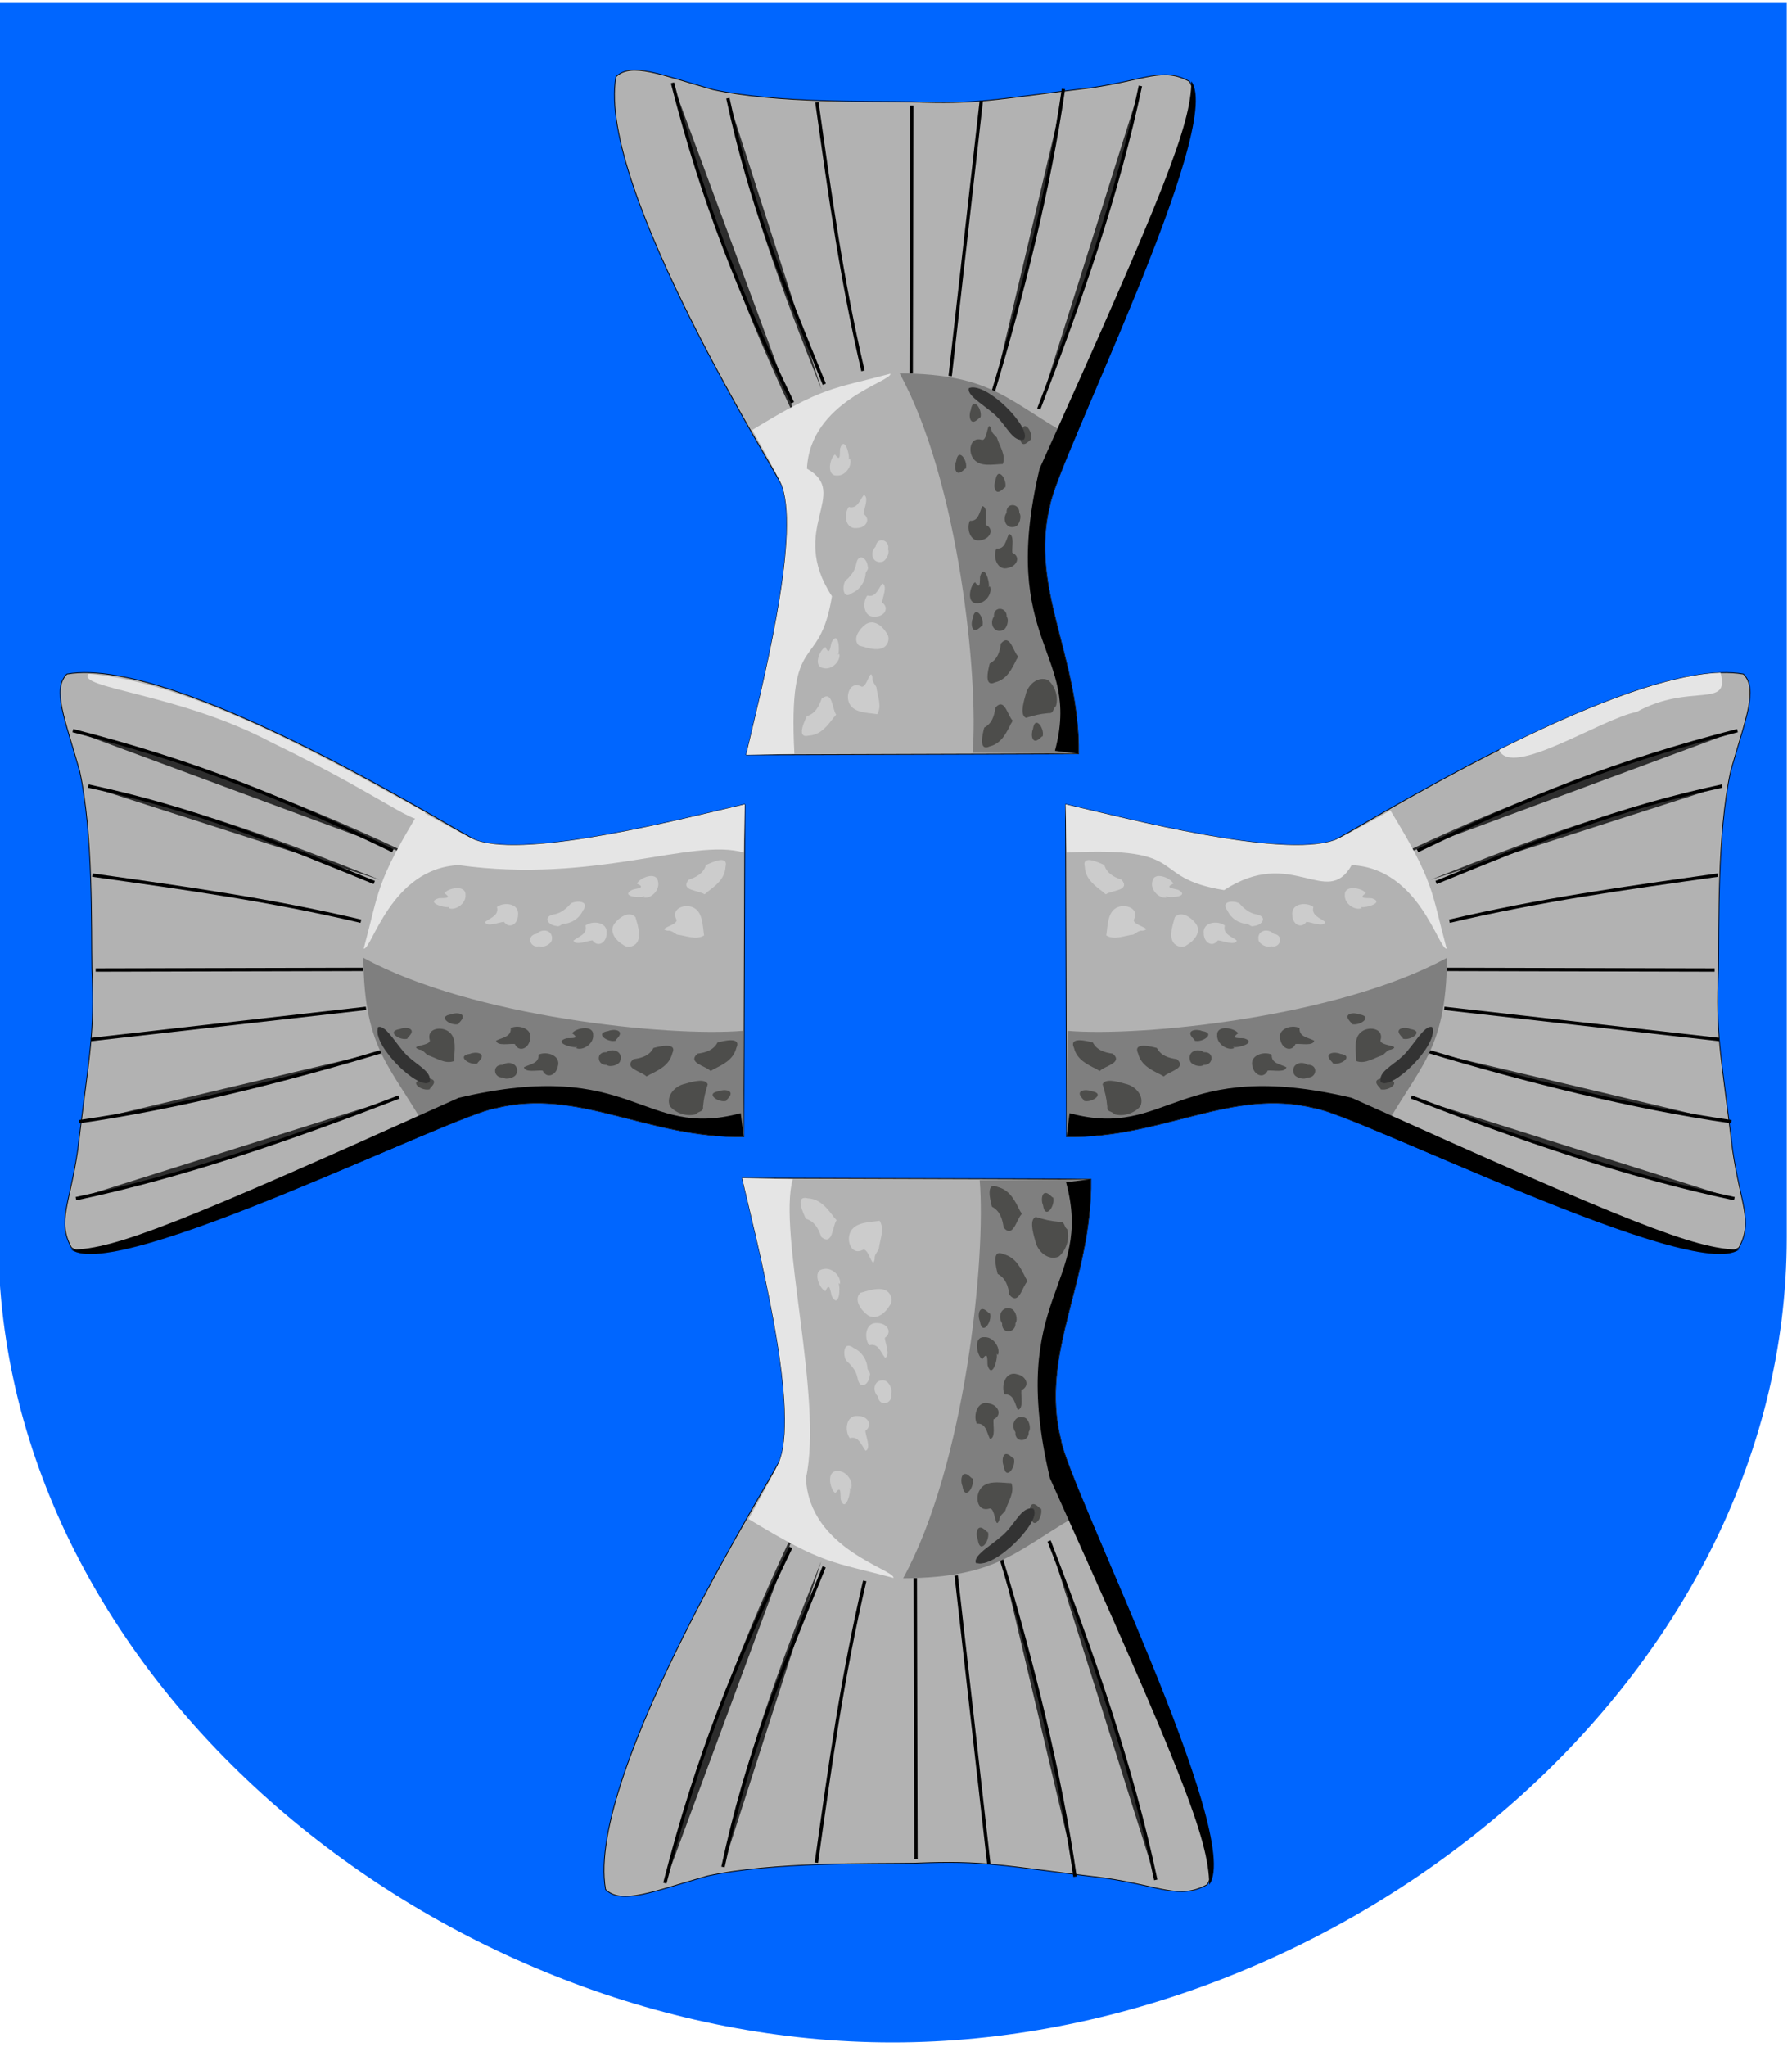 <?xml version="1.0" encoding="UTF-8" standalone="no"?>
<!-- Creator: CorelDRAW -->
<svg
   xmlns:dc="http://purl.org/dc/elements/1.1/"
   xmlns:cc="http://creativecommons.org/ns#"
   xmlns:rdf="http://www.w3.org/1999/02/22-rdf-syntax-ns#"
   xmlns:svg="http://www.w3.org/2000/svg"
   xmlns="http://www.w3.org/2000/svg"
   xmlns:sodipodi="http://sodipodi.sourceforge.net/DTD/sodipodi-0.dtd"
   xmlns:inkscape="http://www.inkscape.org/namespaces/inkscape"
   xml:space="preserve"
   width="500px"
   height="571px"
   shape-rendering="geometricPrecision"
   text-rendering="geometricPrecision"
   image-rendering="optimizeQuality"
   fill-rule="evenodd"
   clip-rule="evenodd"
   viewBox="0 0 500 571"
   version="1.0"
   id="svg2"
   sodipodi:version="0.32"
   inkscape:version="0.46"
   sodipodi:docname="Simo.vaakuna.svg"
   inkscape:output_extension="org.inkscape.output.svg.inkscape"><defs
   id="defs222"><inkscape:perspective
     sodipodi:type="inkscape:persp3d"
     inkscape:vp_x="0 : 285.5 : 1"
     inkscape:vp_y="0 : 1000 : 0"
     inkscape:vp_z="500 : 285.5 : 1"
     inkscape:persp3d-origin="250 : 190.33333 : 1"
     id="perspective226" /></defs><sodipodi:namedview
   inkscape:window-height="669"
   inkscape:window-width="640"
   inkscape:pageshadow="2"
   inkscape:pageopacity="0.0"
   guidetolerance="10.0"
   gridtolerance="10.0"
   objecttolerance="10.0"
   borderopacity="1.0"
   bordercolor="#666666"
   pagecolor="#ffffff"
   id="base"
   showgrid="false"
   inkscape:zoom="0.40455342"
   inkscape:cx="75.412719"
   inkscape:cy="450.68147"
   inkscape:window-x="92"
   inkscape:window-y="63"
   inkscape:current-layer="svg2" />
 <g
   id="Layer_x0020_1">
  <path
   id="path3268"
   fill="#008ACF"
   d="M-0.488 0.843l499.019 0 0 344.324c0,124.755 -124.755,224.559 -249.51,224.559 -124.755,0 -249.51,-99.804 -249.51,-224.559l0 -344.324z"
   style="fill:#0066ff" />
  <path
   id="path1953"
   fill="#B2B2B2"
   stroke="black"
   stroke-width="0.216"
   d="M297.295 224.348l0.297 92.749c26.913,0.381 46.128,-13.812 69.263,-8.001 11.757,1.706 105.579,48.281 118.342,38.921 4.021,-7.467 0.431,-11.962 -1.791,-27.349 -3.396,-28.207 -4.675,-31.595 -3.94,-50.314 0.206,-11.705 -0.391,-37.725 3.419,-55.245 4.128,-14.61 7.741,-22.836 3.576,-27.081 -31.138,-5.515 -112.605,46.403 -114.328,46.403 -14.723,5.069 -57.599,-6.062 -74.84,-10.083z" />
  <path
   fill="black"
   fill-opacity="0.749"
   d="M396.235 275.58l78.162 4.2m-78.162 -4.2l0 0 0 0z"
   id="path8" />
  <path
   id="path5266"
   fill="none"
   stroke="black"
   stroke-width="0.937"
   d="M403.703 270.41l74.715 0.178m-82.183 -2.476l0 0 0 0z" />
  <path
   fill="black"
   fill-opacity="0.749"
   d="M399.153 245.404c29.572,-11.722 50.501,-19.693 81.331,-26.14m-90.137 29.204l0 0 0 0z"
   id="path11" />
  <path
   id="path5268"
   fill="none"
   stroke="black"
   stroke-width="0.937"
   d="M400.688 246.169c28.818,-11.722 49.752,-20.459 79.796,-26.906m-87.839 29.204l0 0 0 0z" />
  <path
   fill="black"
   fill-opacity="0.749"
   d="M398.39 293.234c26.435,7.944 53.082,15.147 80.662,19.081m-80.662 -19.081l0 0 0 0z"
   id="path14" />
  <path
   id="path5270"
   fill="none"
   stroke="black"
   stroke-width="0.937"
   d="M398.39 293.234c26.435,7.944 57.102,15.722 84.683,19.656m-84.683 -19.656l0 0 0 0z" />
  <path
   fill="black"
   fill-opacity="0.749"
   d="M388.049 239.592c30.726,-14.81 62.789,-27.084 96.729,-35.789m-96.729 35.789l0 0 0 0z"
   id="path17" />
  <path
   id="path5272"
   fill="none"
   stroke="black"
   stroke-width="0.937"
   d="M395.517 237.294c30.726,-14.81 55.32,-24.786 89.261,-33.491" />
  <path
   fill="black"
   fill-opacity="0.749"
   d="M375.693 257.343l100.782 -21.474m-100.782 21.474l0 0 0 0z"
   id="path20" />
  <path
   id="path5274"
   fill="none"
   stroke="black"
   stroke-width="0.937"
   d="M404.417 256.961c25.742,-6.008 48.612,-9.145 74.929,-12.856m-103.654 13.239l0 0 0 0z" />
  <path
   fill="black"
   fill-opacity="0.749"
   d="M377.411 264.787l97.06 -9.448m-97.06 9.448l0 0 0 0z"
   id="path23" />
  <path
   fill="black"
   fill-opacity="0.749"
   d="M394.369 280.714l80.962 12.132m-80.962 -12.132l0 0 0 0z"
   id="path25" />
  <path
   id="path5278"
   fill="none"
   stroke="black"
   stroke-width="0.937"
   d="M402.986 281.288l76.749 8.685m-76.749 -8.685l0 0 0 0z" />
  <path
   fill="black"
   fill-opacity="0.749"
   d="M393.794 306.005c30.042,11.567 60.084,22.024 90.126,28.357m-90.126 -28.357l0 0 0 0z"
   id="path28" />
  <path
   id="path5280"
   fill="none"
   stroke="black"
   stroke-width="0.937"
   d="M393.794 306.005c30.042,11.567 60.084,22.024 90.126,28.357m-90.126 -28.357l0 0 0 0z" />
  <path
   id="path1953_0"
   fill="#7F7F7F"
   d="M297.869 287.542l-0.277 29.555c26.913,0.381 46.128,-13.812 69.263,-8.001 2.663,0.386 9.54,3.077 18.731,6.897 10.122,-18.554 17.95,-22.389 18.145,-48.816 -30.234,16.559 -85.174,22.088 -105.862,20.365z" />
  <path
   id="path1953_1"
   fill="#E5E5E5"
   d="M297.295 224.348l0.297 13.469c35.523,-1.818 22.099,6.917 43.967,10.486 18.91,-12.401 28.63,5.333 35.582,-6.977 18.918,0.877 24.272,23.759 26.494,23.283 -4.391,-16.299 -3.331,-18.274 -15.685,-38.543 -9.272,5.277 -15.358,8.365 -15.815,8.365 -14.723,5.069 -57.599,-6.062 -74.84,-10.083z" />
  <path
   id="path1953_2"
   fill="#E5E5E5"
   d="M480.066 187.64c-16.153,0.541 -40.383,10.768 -61.798,21.521 3.275,8.08 28.398,-8.626 38.402,-10.583 14.865,-8.203 26.187,-0.704 23.395,-10.938z" />
  <path
   id="path1953_3"
   fill="black"
   d="M298.444 310.522l-0.852 6.575c26.913,0.381 46.128,-13.812 69.263,-8.001 11.757,1.706 105.579,48.856 118.342,39.496 -12.325,-0.127 -30.801,-7.613 -108.069,-42.364 -48.998,-11.544 -50.926,11.782 -78.684,4.293z" />
  <path
   id="path5098"
   fill="#CCCCCC"
   d="M354.651 263.944c2.602,0.683 3.73,-3.089 0.734,-3.466 -1.696,-1.709 -4.662,-0.919 -4.255,1.661 0.134,1.212 2.473,2.371 3.521,1.805z" />
  <path
   id="path5100"
   fill="#CCCCCC"
   d="M339.8 262.304c1.479,0.102 4.728,1.587 5.308,0.06 -1.61,-1.229 -3.986,-1.846 -3.351,-4.209 -2.018,-1.492 -6.259,-0.979 -5.892,2.235 0.029,2.619 2.468,3.989 3.935,1.914z" />
  <path
   id="path5102"
   fill="#CCCCCC"
   d="M349.841 258.293c2.457,-0.211 3.912,-2.654 0.719,-3.224 -2.148,-0.377 -3.639,-1.832 -4.791,-3.094 -1.72,-0.887 -5.298,-0.6 -3.286,2.03 0.993,2.178 3.185,3.621 5.567,3.702 0.588,0.237 1.08,0.909 1.792,0.585z" />
  <path
   id="path5104"
   fill="#CCCCCC"
   d="M325.238 250.001c1.471,0.621 6.913,0.039 3.478,-1.797 -1.275,-0.391 -3.982,-0.528 -1.335,-1.699 -0.673,-1.632 -5.42,-3.542 -5.85,-0.649 -0.69,2.415 2.03,4.961 3.966,4.505m-0.259 -0.36l0 0 0 0z" />
  <path
   id="path5106"
   fill="#CCCCCC"
   d="M318.74 259.623c3.474,-0.554 -3.058,-1.569 -2.342,-3.15 1.524,-2.941 -2.109,-4.344 -4.408,-3.462 -3.065,1.119 -2.886,5.277 -3.332,7.923 2.301,1.401 5.094,0.026 7.537,-0.227 0.797,-0.398 1.566,-1.235 2.545,-1.084z" />
  <path
   id="path5110"
   fill="#CCCCCC"
   d="M331.164 263.617c1.96,-1.117 4.091,-3.552 2.595,-5.856 -1.206,-1.703 -4.097,-3.873 -5.932,-1.952 -0.706,2.464 -2.298,6.828 0.869,8.103 0.81,0.266 1.773,0.262 2.469,-0.294z" />
  <path
   id="path5112"
   fill="#CCCCCC"
   d="M308.543 249.465c1.536,-1.141 6.91,-0.947 4.446,-4.05 -2.254,-0.755 -4.178,-1.815 -4.869,-4.116 -1.549,-0.728 -6.325,-2.997 -5.441,0.512 0.189,3.386 2.768,5.237 5.159,7.063l0.229 0.241 0.477 0.35 0 0z" />
  <path
   id="path5200"
   fill="#4D4D4B"
   d="M391.326 289.71c2.194,0.75 6.267,-2.082 2.169,-2.664 -1.51,-0.674 -4.529,-0.266 -2.689,1.83 0.046,0.167 0.958,0.873 0.52,0.834z" />
  <path
   id="path5202"
   fill="#4D4D4B"
   d="M371.77 296.613c2.194,0.75 6.267,-2.082 2.169,-2.665 -1.51,-0.674 -4.529,-0.266 -2.689,1.83 0.046,0.167 0.958,0.873 0.52,0.835z" />
  <path
   id="path5204"
   fill="#4D4D4B"
   d="M377.072 285.63c2.194,0.75 6.267,-2.082 2.169,-2.665 -1.51,-0.674 -4.529,-0.266 -2.689,1.83 0.046,0.168 0.957,0.873 0.52,0.835z" />
  <path
   id="path5128"
   fill="#4D4D4B"
   d="M385.097 303.819c2.194,0.75 6.267,-2.082 2.169,-2.665 -1.509,-0.675 -4.529,-0.266 -2.688,1.83 0.046,0.168 0.957,0.873 0.52,0.835z" />
  <path
   id="path5194"
   fill="#4D4D4B"
   d="M364.801 300.58c2.684,0.177 3.077,-3.74 0.063,-3.542 -1.989,-1.357 -4.752,-0.018 -3.862,2.438 0.361,1.165 2.877,1.86 3.799,1.104z" />
  <path
   id="path5196"
   fill="#4D4D4B"
   d="M335.867 297.052c2.684,0.177 3.077,-3.741 0.063,-3.543 -1.989,-1.356 -4.752,-0.018 -3.862,2.438 0.361,1.165 2.877,1.86 3.799,1.105z" />
  <path
   id="path5140"
   fill="#4D4D4B"
   d="M361.468 291.222c1.47,-0.181 4.943,0.662 5.223,-0.948 -1.814,-0.901 -4.264,-1.057 -4.088,-3.497 -2.264,-1.082 -6.331,0.226 -5.362,3.312 0.525,2.566 3.18,3.449 4.227,1.132z" />
  <path
   id="path5146"
   fill="#4D4D4B"
   d="M388.093 292.782c3.306,-1.203 -3.3,-0.961 -2.896,-2.649 0.938,-3.177 -2.895,-3.865 -4.984,-2.563 -2.797,1.68 -1.833,5.729 -1.769,8.411 2.525,0.94 5.005,-0.941 7.357,-1.652 0.707,-0.542 1.303,-1.509 2.293,-1.547z" />
  <path
   id="path5148"
   fill="#4D4D4B"
   d="M302.353 307.053c2.194,0.75 6.267,-2.082 2.169,-2.665 -1.509,-0.674 -4.529,-0.266 -2.688,1.83 0.046,0.167 0.957,0.873 0.52,0.835z" />
  <path
   id="path5152"
   fill="#4D4D4B"
   d="M306.881 298.727c1.291,-1.412 6.605,-2.24 3.598,-4.819 -2.356,-0.314 -4.447,-0.99 -5.562,-3.118 -1.659,-0.422 -6.779,-1.743 -5.246,1.535 0.827,3.288 3.711,4.618 6.404,5.957l0.27 0.193 0.535 0.253 0 0z" />
  <path
   id="path5154"
   fill="#4D4D4B"
   d="M310.888 310.792c2.474,0.783 5.71,-0.225 7.315,-2.253 1.177,-2.827 -1.445,-5.655 -4.14,-6.192 -2.807,-0.837 -5.745,-1.482 -6.417,0.1 0.76,2.669 1.02,3.398 1.312,6.294 -0.152,1.534 1.29,1.14 1.93,2.051z" />
  <path
   id="path5160"
   fill="#4D4D4B"
   d="M353.705 298.632c1.471,-0.181 4.943,0.661 5.223,-0.948 -1.813,-0.901 -4.264,-1.057 -4.088,-3.497 -2.264,-1.082 -6.331,0.227 -5.362,3.312 0.525,2.566 3.179,3.449 4.227,1.133z" />
  <path
   id="path5164"
   fill="#4D4D4B"
   d="M344.041 292.064c1.562,0.331 6.794,-1.272 3.074,-2.424 -1.326,-0.142 -4.01,0.236 -1.633,-1.415 -0.971,-1.474 -5.993,-2.449 -5.867,0.472 -0.219,2.502 2.934,4.486 4.748,3.671m-0.322 -0.304l0 0 0 0z" />
  <path
   id="path5168"
   fill="#4D4D4B"
   d="M333.218 290.262c2.194,0.75 6.267,-2.082 2.169,-2.665 -1.509,-0.674 -4.529,-0.265 -2.688,1.83 0.046,0.167 0.957,0.873 0.52,0.835z" />
  <path
   id="path5172"
   fill="#4D4D4B"
   d="M324.754 300.261c1.292,-1.412 6.606,-2.24 3.598,-4.819 -2.357,-0.314 -4.447,-0.989 -5.562,-3.118 -1.659,-0.421 -6.778,-1.743 -5.246,1.535 0.828,3.288 3.711,4.617 6.405,5.957l0.27 0.193 0.534 0.253 0 0z" />
  <path
   id="path5100_4"
   fill="#CCCCCC"
   d="M364.503 257.133c1.478,0.102 4.728,1.587 5.308,0.06 -1.61,-1.229 -3.986,-1.846 -3.351,-4.209 -2.018,-1.492 -6.259,-0.979 -5.892,2.235 0.029,2.619 2.468,3.989 3.935,1.914z" />
  <path
   id="path5164_5"
   fill="#CCCCCC"
   d="M379.66 252.999c1.562,0.331 6.794,-1.272 3.074,-2.424 -1.326,-0.142 -4.01,0.236 -1.633,-1.414 -0.971,-1.475 -5.993,-2.45 -5.867,0.472 -0.219,2.502 2.934,4.486 4.748,3.671m-0.322 -0.304l0 0 0 0z" />
  <path
   fill="#333333"
   stroke="#333333"
   stroke-width="0.216"
   d="M399.539 286.598c-2.139,-0.603 -5.13,5.273 -8.069,8.043 -2.939,2.77 -6.814,4.407 -6.129,7.139 3.092,2.25 15.962,-10.38 14.198,-15.182z"
   id="path59" />
  <path
   id="path1953_6"
   fill="#B2B2B2"
   stroke="black"
   stroke-width="0.216"
   d="M207.82 224.348l-0.297 92.749c-26.913,0.381 -46.128,-13.812 -69.263,-8.001 -11.757,1.706 -105.579,48.281 -118.342,38.921 -4.021,-7.467 -0.431,-11.962 1.791,-27.349 3.396,-28.207 4.675,-31.595 3.94,-50.314 -0.206,-11.705 0.391,-37.725 -3.419,-55.245 -4.128,-14.61 -7.741,-22.836 -3.576,-27.081 31.138,-5.515 112.605,46.403 114.328,46.403 14.723,5.069 57.599,-6.062 74.84,-10.083z" />
  <path
   fill="black"
   fill-opacity="0.749"
   d="M108.879 275.58l-78.162 4.2m78.162 -4.2l0 0 0 0z"
   id="path62" />
  <path
   id="path5266_7"
   fill="none"
   stroke="black"
   stroke-width="0.937"
   d="M101.411 270.41l-74.715 0.178m82.183 -2.476l0 0 0 0z" />
  <path
   fill="black"
   fill-opacity="0.749"
   d="M105.961 245.404c-29.572,-11.722 -50.501,-19.693 -81.331,-26.14m90.137 29.204l0 0 0 0z"
   id="path65" />
  <path
   id="path5268_8"
   fill="none"
   stroke="black"
   stroke-width="0.937"
   d="M104.426 246.169c-28.818,-11.722 -49.752,-20.459 -79.796,-26.906m87.839 29.204l0 0 0 0z" />
  <path
   fill="black"
   fill-opacity="0.749"
   d="M106.724 293.234c-26.435,7.944 -53.082,15.147 -80.662,19.081m80.662 -19.081l0 0 0 0z"
   id="path68" />
  <path
   id="path5270_9"
   fill="none"
   stroke="black"
   stroke-width="0.937"
   d="M106.724 293.234c-26.435,7.944 -57.102,15.722 -84.683,19.656m84.683 -19.656l0 0 0 0z" />
  <path
   fill="black"
   fill-opacity="0.749"
   d="M117.065 239.592c-30.726,-14.81 -62.789,-27.084 -96.729,-35.789m96.729 35.789l0 0 0 0z"
   id="path71" />
  <path
   id="path5272_10"
   fill="none"
   stroke="black"
   stroke-width="0.937"
   d="M109.597 237.294c-30.726,-14.81 -55.32,-24.786 -89.261,-33.491" />
  <path
   fill="black"
   fill-opacity="0.749"
   d="M129.421 257.343l-100.782 -21.474m100.782 21.474l0 0 0 0z"
   id="path74" />
  <path
   id="path5274_11"
   fill="none"
   stroke="black"
   stroke-width="0.937"
   d="M100.697 256.961c-25.742,-6.008 -48.612,-9.145 -74.929,-12.856m103.654 13.239l0 0 0 0z" />
  <path
   fill="black"
   fill-opacity="0.749"
   d="M127.703 264.787l-97.06 -9.448m97.06 9.448l0 0 0 0z"
   id="path77" />
  <path
   fill="black"
   fill-opacity="0.749"
   d="M110.746 280.714l-80.962 12.132m80.962 -12.132l0 0 0 0z"
   id="path79" />
  <path
   id="path5278_12"
   fill="none"
   stroke="black"
   stroke-width="0.937"
   d="M102.128 281.288l-76.749 8.685m76.749 -8.685l0 0 0 0z" />
  <path
   fill="black"
   fill-opacity="0.749"
   d="M111.321 306.005c-30.042,11.567 -60.084,22.024 -90.126,28.357m90.126 -28.357l0 0 0 0z"
   id="path82" />
  <path
   id="path5280_13"
   fill="none"
   stroke="black"
   stroke-width="0.937"
   d="M111.321 306.005c-30.042,11.567 -60.084,22.024 -90.126,28.357m90.126 -28.357l0 0 0 0z" />
  <path
   id="path1953_14"
   fill="#7F7F7F"
   d="M207.245 287.542l0.277 29.555c-26.913,0.381 -46.128,-13.812 -69.263,-8.001 -2.663,0.386 -9.54,3.077 -18.731,6.897 -10.122,-18.554 -17.95,-22.389 -18.145,-48.816 30.234,16.559 85.174,22.088 105.862,20.365z" />
  <path
   id="path1953_15"
   fill="#E5E5E5"
   d="M207.82 224.348l-0.296 13.469c-14.29,-4.207 -41.426,8.794 -79.55,3.509 -18.918,0.877 -24.272,23.759 -26.494,23.283 4.391,-16.299 3.331,-18.274 15.685,-38.543 9.272,5.277 15.358,8.365 15.815,8.365 14.723,5.069 57.599,-6.062 74.84,-10.083z" />
  <path
   id="path1953_16"
   fill="#E5E5E5"
   d="M24.737 187.951c30.159,2.407 71.196,26.329 93.856,38.639 -0.475,6.213 -7.543,-2.401 -43.071,-19.609 -25.448,-13.494 -54.511,-15.022 -50.785,-19.03z" />
  <path
   id="path1953_17"
   fill="black"
   d="M206.67 310.522l0.852 6.575c-26.913,0.381 -46.128,-13.812 -69.263,-8.001 -11.757,1.706 -105.579,48.856 -118.342,39.496 12.325,-0.127 30.801,-7.613 108.069,-42.364 48.998,-11.544 50.926,11.782 78.684,4.293z" />
  <path
   id="path5098_18"
   fill="#CCCCCC"
   d="M150.464 263.944c-2.602,0.683 -3.73,-3.089 -0.734,-3.466 1.696,-1.709 4.662,-0.919 4.255,1.661 -0.134,1.212 -2.473,2.371 -3.521,1.805z" />
  <path
   id="path5100_19"
   fill="#CCCCCC"
   d="M165.315 262.304c-1.479,0.102 -4.728,1.587 -5.308,0.06 1.61,-1.229 3.986,-1.846 3.351,-4.209 2.018,-1.492 6.259,-0.979 5.892,2.235 -0.029,2.619 -2.468,3.989 -3.935,1.914z" />
  <path
   id="path5102_20"
   fill="#CCCCCC"
   d="M155.274 258.293c-2.457,-0.211 -3.912,-2.654 -0.719,-3.224 2.148,-0.377 3.639,-1.832 4.791,-3.094 1.72,-0.887 5.298,-0.6 3.286,2.03 -0.993,2.178 -3.185,3.621 -5.567,3.702 -0.588,0.237 -1.08,0.909 -1.792,0.585z" />
  <path
   id="path5104_21"
   fill="#CCCCCC"
   d="M179.877 250.001c-1.471,0.621 -6.913,0.039 -3.478,-1.797 1.275,-0.391 3.982,-0.528 1.335,-1.699 0.673,-1.632 5.42,-3.542 5.85,-0.649 0.69,2.415 -2.03,4.961 -3.966,4.505m0.259 -0.36l0 0 0 0z" />
  <path
   id="path5106_22"
   fill="#CCCCCC"
   d="M186.375 259.623c-3.474,-0.554 3.058,-1.569 2.342,-3.15 -1.524,-2.941 2.109,-4.344 4.408,-3.462 3.065,1.119 2.886,5.277 3.332,7.923 -2.301,1.401 -5.094,0.026 -7.537,-0.227 -0.797,-0.398 -1.566,-1.235 -2.545,-1.084z" />
  <path
   id="path5110_23"
   fill="#CCCCCC"
   d="M173.95 263.617c-1.96,-1.117 -4.091,-3.552 -2.595,-5.856 1.206,-1.703 4.097,-3.873 5.933,-1.952 0.705,2.464 2.297,6.828 -0.869,8.103 -0.81,0.266 -1.773,0.262 -2.469,-0.294z" />
  <path
   id="path5112_24"
   fill="#CCCCCC"
   d="M196.571 249.465c-1.536,-1.141 -6.911,-0.947 -4.447,-4.05 2.254,-0.755 4.178,-1.815 4.869,-4.116 1.549,-0.728 6.325,-2.997 5.441,0.512 -0.189,3.386 -2.768,5.237 -5.159,7.063l-0.228 0.241 -0.477 0.35 0 0z" />
  <path
   id="path5200_25"
   fill="#4D4D4B"
   d="M113.788 289.71c-2.194,0.75 -6.267,-2.082 -2.169,-2.664 1.51,-0.674 4.529,-0.266 2.689,1.83 -0.046,0.167 -0.958,0.873 -0.52,0.834z" />
  <path
   id="path5202_26"
   fill="#4D4D4B"
   d="M133.344 296.613c-2.194,0.75 -6.267,-2.082 -2.169,-2.665 1.51,-0.674 4.529,-0.266 2.689,1.83 -0.046,0.167 -0.958,0.873 -0.52,0.835z" />
  <path
   id="path5204_27"
   fill="#4D4D4B"
   d="M128.042 285.63c-2.194,0.75 -6.267,-2.082 -2.169,-2.665 1.51,-0.674 4.529,-0.266 2.689,1.83 -0.046,0.168 -0.957,0.873 -0.52,0.835z" />
  <path
   id="path5128_28"
   fill="#4D4D4B"
   d="M120.017 303.819c-2.194,0.75 -6.267,-2.082 -2.169,-2.665 1.509,-0.675 4.529,-0.266 2.688,1.83 -0.046,0.168 -0.957,0.873 -0.52,0.835z" />
  <path
   id="path5194_29"
   fill="#4D4D4B"
   d="M140.313 300.58c-2.684,0.177 -3.077,-3.74 -0.063,-3.542 1.99,-1.357 4.752,-0.018 3.862,2.438 -0.361,1.165 -2.877,1.86 -3.799,1.104z" />
  <path
   id="path5196_30"
   fill="#4D4D4B"
   d="M169.247 297.052c-2.684,0.177 -3.077,-3.741 -0.063,-3.543 1.989,-1.356 4.752,-0.018 3.862,2.438 -0.361,1.165 -2.877,1.86 -3.799,1.105z" />
  <path
   id="path5140_31"
   fill="#4D4D4B"
   d="M143.646 291.222c-1.47,-0.181 -4.943,0.662 -5.223,-0.948 1.814,-0.901 4.264,-1.057 4.088,-3.497 2.264,-1.082 6.331,0.226 5.362,3.312 -0.525,2.566 -3.179,3.449 -4.227,1.132z" />
  <path
   id="path5146_32"
   fill="#4D4D4B"
   d="M117.021 292.782c-3.306,-1.203 3.3,-0.961 2.896,-2.649 -0.938,-3.177 2.895,-3.865 4.984,-2.563 2.797,1.68 1.833,5.729 1.769,8.411 -2.525,0.94 -5.005,-0.941 -7.357,-1.652 -0.707,-0.542 -1.303,-1.509 -2.293,-1.547z" />
  <path
   id="path5148_33"
   fill="#4D4D4B"
   d="M202.762 307.053c-2.194,0.75 -6.267,-2.082 -2.169,-2.665 1.509,-0.674 4.529,-0.266 2.688,1.83 -0.046,0.167 -0.957,0.873 -0.52,0.835z" />
  <path
   id="path5152_34"
   fill="#4D4D4B"
   d="M198.234 298.727c-1.291,-1.412 -6.605,-2.24 -3.598,-4.819 2.356,-0.314 4.447,-0.99 5.562,-3.118 1.659,-0.422 6.779,-1.743 5.246,1.535 -0.827,3.288 -3.711,4.618 -6.404,5.957l-0.27 0.193 -0.535 0.253 0 0z" />
  <path
   id="path5154_35"
   fill="#4D4D4B"
   d="M194.226 310.792c-2.474,0.783 -5.71,-0.225 -7.315,-2.253 -1.177,-2.827 1.445,-5.655 4.14,-6.192 2.807,-0.837 5.745,-1.482 6.417,0.1 -0.76,2.669 -1.02,3.398 -1.312,6.294 0.152,1.534 -1.29,1.14 -1.93,2.051z" />
  <path
   id="path5160_36"
   fill="#4D4D4B"
   d="M151.409 298.632c-1.471,-0.181 -4.943,0.661 -5.223,-0.948 1.813,-0.901 4.264,-1.057 4.088,-3.497 2.264,-1.082 6.331,0.227 5.362,3.312 -0.525,2.566 -3.179,3.449 -4.227,1.133z" />
  <path
   id="path5164_37"
   fill="#4D4D4B"
   d="M161.073 292.064c-1.562,0.331 -6.794,-1.272 -3.074,-2.424 1.326,-0.142 4.01,0.236 1.633,-1.415 0.971,-1.474 5.993,-2.449 5.867,0.472 0.219,2.502 -2.934,4.486 -4.748,3.671m0.322 -0.304l0 0 0 0z" />
  <path
   id="path5168_38"
   fill="#4D4D4B"
   d="M171.896 290.262c-2.194,0.75 -6.267,-2.082 -2.169,-2.665 1.509,-0.674 4.529,-0.265 2.688,1.83 -0.046,0.167 -0.957,0.873 -0.52,0.835z" />
  <path
   id="path5172_39"
   fill="#4D4D4B"
   d="M180.36 300.261c-1.292,-1.412 -6.606,-2.24 -3.598,-4.819 2.357,-0.314 4.447,-0.989 5.562,-3.118 1.659,-0.421 6.778,-1.743 5.246,1.535 -0.828,3.288 -3.711,4.617 -6.405,5.957l-0.27 0.193 -0.535 0.253 0 0z" />
  <path
   id="path5100_40"
   fill="#CCCCCC"
   d="M140.611 257.133c-1.478,0.102 -4.728,1.587 -5.308,0.06 1.61,-1.229 3.986,-1.846 3.351,-4.209 2.018,-1.492 6.259,-0.979 5.893,2.235 -0.029,2.619 -2.468,3.989 -3.936,1.914z" />
  <path
   id="path5164_41"
   fill="#CCCCCC"
   d="M125.454 252.999c-1.562,0.331 -6.794,-1.272 -3.073,-2.424 1.326,-0.142 4.01,0.236 1.633,-1.414 0.971,-1.475 5.993,-2.45 5.867,0.472 0.219,2.502 -2.934,4.486 -4.748,3.671m0.322 -0.304l0 0 0 0z" />
  <path
   fill="#333333"
   stroke="#333333"
   stroke-width="0.216"
   d="M105.576 286.598c2.139,-0.603 5.13,5.273 8.069,8.043 2.939,2.77 6.814,4.407 6.129,7.139 -3.092,2.25 -15.962,-10.38 -14.198,-15.182z"
   id="path113" />
  <path
   id="path1953_42"
   fill="#B2B2B2"
   stroke="black"
   stroke-width="0.216"
   d="M207.061 328.604l97.299 0.312c0.399,28.233 -14.49,48.391 -8.393,72.661 1.789,12.334 50.65,110.758 40.831,124.147 -7.833,4.218 -12.549,0.453 -28.691,-1.878 -29.591,-3.563 -33.144,-4.905 -52.782,-4.133 -12.279,0.217 -39.575,-0.41 -57.955,3.587 -15.327,4.331 -23.956,8.12 -28.41,3.752 -5.786,-32.666 48.679,-118.129 48.679,-119.937 5.317,-15.446 -6.36,-60.424 -10.578,-78.511z" />
  <path
   fill="black"
   fill-opacity="0.749"
   d="M260.807 432.398l4.406 81.996m-4.406 -81.996l0 0 0 0z"
   id="path116" />
  <path
   id="path5266_43"
   fill="none"
   stroke="black"
   stroke-width="0.937"
   d="M255.384 440.232l0.187 78.38m-2.598 -86.214l0 0 0 0z" />
  <path
   fill="black"
   fill-opacity="0.749"
   d="M229.151 435.459c-12.297,31.022 -20.66,52.978 -27.423,85.32m30.636 -94.558l0 0 0 0z"
   id="path119" />
  <path
   id="path5268_44"
   fill="none"
   stroke="black"
   stroke-width="0.937"
   d="M229.953 437.069c-12.297,30.231 -21.462,52.192 -28.225,83.71m30.636 -92.148l0 0 0 0z" />
  <path
   fill="black"
   fill-opacity="0.749"
   d="M279.327 434.658c8.333,27.732 15.889,55.685 20.017,84.619m-20.017 -84.619l0 0 0 0z"
   id="path122" />
  <path
   id="path5270_45"
   fill="none"
   stroke="black"
   stroke-width="0.937"
   d="M279.327 434.658c8.333,27.732 16.492,59.903 20.62,88.837m-20.62 -88.837l0 0 0 0z" />
  <path
   fill="black"
   fill-opacity="0.749"
   d="M223.053 423.81c-15.536,32.234 -28.413,65.868 -37.545,101.474m37.545 -101.474l0 0 0 0z"
   id="path125" />
  <path
   id="path5272_46"
   fill="none"
   stroke="black"
   stroke-width="0.937"
   d="M220.642 431.645c-15.536,32.234 -26.002,58.034 -35.134,93.639" />
  <path
   fill="black"
   fill-opacity="0.749"
   d="M241.675 410.848l-22.527 105.726m22.527 -105.726l0 0 0 0z"
   id="path128" />
  <path
   id="path5274_47"
   fill="none"
   stroke="black"
   stroke-width="0.937"
   d="M241.274 440.981c-6.303,27.005 -9.593,50.996 -13.487,78.605m13.888 -108.738l0 0 0 0z" />
  <path
   fill="black"
   fill-opacity="0.749"
   d="M249.484 412.65l-9.911 101.821m9.911 -101.821l0 0 0 0z"
   id="path131" />
  <path
   fill="black"
   fill-opacity="0.749"
   d="M266.192 430.439l12.728 84.933m-12.728 -84.933l0 0 0 0z"
   id="path133" />
  <path
   id="path5278_48"
   fill="none"
   stroke="black"
   stroke-width="0.937"
   d="M266.795 439.479l9.111 80.514m-9.111 -80.514l0 0 0 0z" />
  <path
   fill="black"
   fill-opacity="0.749"
   d="M292.724 429.837c12.134,31.515 23.104,63.031 29.747,94.546m-29.747 -94.546l0 0 0 0z"
   id="path136" />
  <path
   id="path5280_49"
   fill="none"
   stroke="black"
   stroke-width="0.937"
   d="M292.724 429.837c12.134,31.515 23.104,63.031 29.747,94.546m-29.747 -94.546l0 0 0 0z" />
  <path
   id="path1953_50"
   fill="#7F7F7F"
   d="M273.355 329.206l31.005 -0.291c0.399,28.233 -14.49,48.391 -8.393,72.661 0.405,2.794 3.228,10.007 7.235,19.65 -19.464,10.618 -23.487,18.831 -51.211,19.035 17.371,-31.717 23.172,-89.353 21.364,-111.056z" />
  <path
   id="path1953_51"
   fill="#E5E5E5"
   d="M207.061 328.604l14.13 0.311c-4.244,15.019 8.584,60.981 3.682,83.452 0.92,19.846 24.924,25.463 24.425,27.794 -17.099,-4.606 -19.171,-3.494 -40.434,-16.455 5.535,-9.727 8.775,-16.111 8.775,-16.591 5.317,-15.446 -6.36,-60.424 -10.578,-78.511z" />
  <path
   id="path1953_52"
   fill="black"
   d="M297.462 329.809l6.898 -0.894c0.399,28.233 -14.49,48.391 -8.393,72.661 1.789,12.334 51.253,110.758 41.434,124.147 -0.134,-12.929 -7.986,-32.312 -44.442,-113.371 -12.111,-51.401 12.36,-53.424 4.504,-82.544z" />
  <path
   id="path5098_53"
   fill="#CCCCCC"
   d="M248.6 388.773c0.716,2.73 -3.241,3.913 -3.636,0.77 -1.793,-1.779 -0.964,-4.891 1.743,-4.463 1.272,0.141 2.488,2.594 1.894,3.694z" />
  <path
   id="path5100_54"
   fill="#CCCCCC"
   d="M246.879 373.194c0.107,1.551 1.665,4.96 0.063,5.568 -1.289,-1.689 -1.937,-4.182 -4.415,-3.515 -1.565,-2.117 -1.026,-6.566 2.345,-6.182 2.747,0.03 4.185,2.589 2.007,4.128z" />
  <path
   id="path5102_55"
   fill="#CCCCCC"
   d="M242.672 383.727c-0.221,2.578 -2.783,4.103 -3.382,0.754 -0.396,-2.254 -1.922,-3.818 -3.246,-5.026 -0.93,-1.805 -0.629,-5.558 2.13,-3.447 2.285,1.041 3.798,3.341 3.884,5.84 0.249,0.617 0.954,1.133 0.614,1.879z" />
  <path
   id="path5104_56"
   fill="#CCCCCC"
   d="M233.973 357.918c0.651,1.543 0.041,7.252 -1.886,3.648 -0.41,-1.338 -0.554,-4.178 -1.782,-1.401 -1.712,-0.706 -3.716,-5.686 -0.681,-6.137 2.534,-0.723 5.204,2.13 4.726,4.16m-0.378 -0.271l0 0 0 0z" />
  <path
   id="path5106_57"
   fill="#CCCCCC"
   d="M244.067 351.101c-0.582,3.645 -1.646,-3.208 -3.305,-2.457 -3.086,1.598 -4.558,-2.212 -3.632,-4.624 1.174,-3.216 5.536,-3.027 8.311,-3.496 1.47,2.414 0.027,5.343 -0.238,7.906 -0.418,0.836 -1.296,1.643 -1.137,2.67z" />
  <path
   id="path5110_58"
   fill="#CCCCCC"
   d="M248.257 364.134c-1.172,2.056 -3.726,4.292 -6.144,2.722 -1.786,-1.265 -4.062,-4.298 -2.048,-6.223 2.585,-0.74 7.163,-2.41 8.5,0.912 0.28,0.849 0.275,1.86 -0.308,2.59z" />
  <path
   id="path5112_59"
   fill="#CCCCCC"
   d="M233.411 340.404c-1.197,1.611 -0.993,7.25 -4.248,4.665 -0.792,-2.365 -1.904,-4.383 -4.319,-5.108 -0.764,-1.625 -3.144,-6.635 0.537,-5.708 3.552,0.198 5.494,2.904 7.41,5.412l0.253 0.24 0.367 0.5 0 0z" />
  <path
   id="path5200_60"
   fill="#4D4D4B"
   d="M275.63 427.248c0.787,2.301 -2.184,6.574 -2.795,2.275 -0.708,-1.584 -0.279,-4.751 1.92,-2.82 0.175,0.048 0.916,1.004 0.875,0.546z" />
  <path
   id="path5202_61"
   fill="#4D4D4B"
   d="M282.871 406.733c0.787,2.301 -2.184,6.574 -2.795,2.275 -0.708,-1.583 -0.279,-4.751 1.92,-2.82 0.175,0.048 0.916,1.004 0.876,0.546z" />
  <path
   id="path5204_62"
   fill="#4D4D4B"
   d="M271.35 412.294c0.787,2.302 -2.184,6.574 -2.796,2.275 -0.708,-1.584 -0.278,-4.751 1.92,-2.821 0.176,0.048 0.916,1.004 0.876,0.546z" />
  <path
   id="path5128_63"
   fill="#4D4D4B"
   d="M290.431 420.713c0.787,2.302 -2.184,6.574 -2.795,2.275 -0.708,-1.584 -0.279,-4.751 1.92,-2.82 0.175,0.048 0.916,1.004 0.876,0.545z" />
  <path
   id="path5194_64"
   fill="#4D4D4B"
   d="M287.033 399.422c0.186,2.816 -3.924,3.227 -3.716,0.066 -1.423,-2.087 -0.019,-4.985 2.557,-4.052 1.222,0.379 1.951,3.019 1.159,3.986z" />
  <path
   id="path5196_65"
   fill="#4D4D4B"
   d="M283.332 369.068c0.185,2.816 -3.924,3.227 -3.717,0.065 -1.423,-2.087 -0.019,-4.985 2.557,-4.051 1.222,0.379 1.951,3.019 1.159,3.986z" />
  <path
   id="path5140_66"
   fill="#4D4D4B"
   d="M277.216 395.925c-0.189,1.543 0.694,5.185 -0.994,5.479 -0.945,-1.903 -1.109,-4.473 -3.669,-4.289 -1.135,-2.375 0.238,-6.642 3.475,-5.625 2.692,0.551 3.618,3.336 1.188,4.434z" />
  <path
   id="path5146_67"
   fill="#4D4D4B"
   d="M278.852 423.856c-1.262,3.468 -1.008,-3.462 -2.779,-3.039 -3.333,0.984 -4.055,-3.036 -2.689,-5.229 1.762,-2.934 6.01,-1.922 8.823,-1.856 0.986,2.649 -0.986,5.251 -1.733,7.718 -0.569,0.742 -1.584,1.367 -1.623,2.406z" />
  <path
   id="path5148_68"
   fill="#4D4D4B"
   d="M293.824 333.91c0.787,2.302 -2.184,6.574 -2.795,2.275 -0.708,-1.584 -0.279,-4.751 1.92,-2.82 0.175,0.048 0.916,1.004 0.876,0.545z" />
  <path
   id="path5152_69"
   fill="#4D4D4B"
   d="M285.09 338.66c-1.481,1.355 -2.35,6.929 -5.056,3.774 -0.329,-2.472 -1.038,-4.665 -3.271,-5.835 -0.442,-1.74 -1.829,-7.111 1.61,-5.503 3.449,0.868 4.844,3.893 6.249,6.719l0.202 0.284 0.265 0.561 0 0z" />
  <path
   id="path5154_70"
   fill="#4D4D4B"
   d="M297.746 342.864c0.821,2.595 -0.235,5.99 -2.363,7.674 -2.965,1.234 -5.932,-1.515 -6.496,-4.343 -0.878,-2.945 -1.554,-6.026 0.105,-6.731 2.8,0.797 3.565,1.07 6.603,1.376 1.609,-0.159 1.196,1.354 2.151,2.025z" />
  <path
   id="path5160_71"
   fill="#4D4D4B"
   d="M284.99 387.781c-0.189,1.543 0.694,5.186 -0.994,5.479 -0.945,-1.902 -1.109,-4.473 -3.669,-4.288 -1.135,-2.375 0.238,-6.642 3.475,-5.625 2.692,0.551 3.618,3.336 1.188,4.435z" />
  <path
   id="path5164_72"
   fill="#4D4D4B"
   d="M278.1 377.644c0.347,1.639 -1.335,7.128 -2.543,3.224 -0.149,-1.392 0.248,-4.207 -1.484,-1.713 -1.547,-1.018 -2.57,-6.287 0.495,-6.154 2.625,-0.23 4.706,3.078 3.851,4.981m-0.319 -0.338l0 0 0 0z" />
  <path
   id="path5168_73"
   fill="#4D4D4B"
   d="M276.208 366.289c0.787,2.302 -2.184,6.574 -2.795,2.275 -0.708,-1.584 -0.279,-4.751 1.92,-2.82 0.175,0.048 0.916,1.004 0.876,0.545z" />
  <path
   id="path5172_74"
   fill="#4D4D4B"
   d="M286.698 357.41c-1.481,1.355 -2.35,6.93 -5.056,3.775 -0.329,-2.472 -1.038,-4.665 -3.271,-5.835 -0.442,-1.74 -1.828,-7.111 1.611,-5.503 3.449,0.868 4.844,3.893 6.249,6.719l0.202 0.283 0.265 0.561 0 0z" />
  <path
   id="path5100_75"
   fill="#CCCCCC"
   d="M241.455 399.109c0.107,1.551 1.665,4.96 0.062,5.568 -1.289,-1.689 -1.937,-4.182 -4.415,-3.515 -1.565,-2.117 -1.026,-6.566 2.345,-6.182 2.747,0.031 4.185,2.589 2.007,4.128z" />
  <path
   id="path5164_76"
   fill="#CCCCCC"
   d="M237.118 415.009c0.347,1.639 -1.335,7.128 -2.543,3.224 -0.149,-1.391 0.248,-4.207 -1.484,-1.713 -1.547,-1.018 -2.57,-6.287 0.495,-6.155 2.625,-0.23 4.706,3.078 3.851,4.981m-0.319 -0.338l0 0 0 0z" />
  <path
   fill="#333333"
   stroke="#333333"
   stroke-width="0.216"
   d="M272.365 435.863c-0.633,-2.244 5.531,-5.382 8.437,-8.465 2.906,-3.083 4.624,-7.148 7.49,-6.43 2.361,3.244 -10.889,16.745 -15.927,14.894z"
   id="path166" />
  <path
   id="path1953_77"
   fill="#B2B2B2"
   stroke="black"
   stroke-width="0.216"
   d="M208.177 210.582l92.749 -0.297c0.381,-26.913 -13.812,-46.128 -8.001,-69.263 1.706,-11.757 48.281,-105.579 38.921,-118.342 -7.467,-4.021 -11.962,-0.431 -27.349,1.791 -28.207,3.396 -31.595,4.675 -50.314,3.94 -11.705,-0.206 -37.725,0.391 -55.245,-3.419 -14.61,-4.128 -22.836,-7.741 -27.081,-3.576 -5.515,31.138 46.403,112.606 46.403,114.329 5.068,14.723 -6.062,57.598 -10.083,74.84z" />
  <path
   fill="black"
   fill-opacity="0.749"
   d="M259.41 111.641l4.2 -78.162m-4.2 78.162l0 0 0 0z"
   id="path169" />
  <path
   id="path5266_78"
   fill="none"
   stroke="black"
   stroke-width="0.937"
   d="M254.24 104.173l0.178 -74.715m-2.476 82.183l0 0 0 0z" />
  <path
   fill="black"
   fill-opacity="0.749"
   d="M229.234 108.723c-11.722,-29.572 -19.693,-50.501 -26.14,-81.331m29.204 90.137l0 0 0 0z"
   id="path172" />
  <path
   id="path5268_79"
   fill="none"
   stroke="black"
   stroke-width="0.937"
   d="M229.999 107.188c-11.722,-28.818 -20.459,-49.752 -26.906,-79.796m29.204 87.839l0 0 0 0z" />
  <path
   fill="black"
   fill-opacity="0.749"
   d="M277.064 109.486c7.944,-26.435 15.146,-53.081 19.081,-80.662m-19.081 80.662l0 0 0 0z"
   id="path175" />
  <path
   id="path5270_80"
   fill="none"
   stroke="black"
   stroke-width="0.937"
   d="M277.064 109.486c7.944,-26.435 15.721,-57.102 19.656,-84.683m-19.656 84.683l0 0 0 0z" />
  <path
   fill="black"
   fill-opacity="0.749"
   d="M223.421 119.827c-14.81,-30.726 -27.084,-62.789 -35.789,-96.729m35.789 96.729l0 0 0 0z"
   id="path178" />
  <path
   id="path5272_81"
   fill="none"
   stroke="black"
   stroke-width="0.937"
   d="M221.123 112.359c-14.81,-30.726 -24.786,-55.32 -33.491,-89.261" />
  <path
   fill="black"
   fill-opacity="0.749"
   d="M241.173 132.184l-21.474 -100.782m21.474 100.782l0 0 0 0z"
   id="path181" />
  <path
   id="path5274_82"
   fill="none"
   stroke="black"
   stroke-width="0.937"
   d="M240.79 103.459c-6.008,-25.742 -9.145,-48.611 -12.856,-74.929m13.239 103.654l0 0 0 0z" />
  <path
   fill="black"
   fill-opacity="0.749"
   d="M248.617 130.465l-9.448 -97.06m9.448 97.06l0 0 0 0z"
   id="path184" />
  <path
   fill="black"
   fill-opacity="0.749"
   d="M264.543 113.508l12.132 -80.962m-12.132 80.962l0 0 0 0z"
   id="path186" />
  <path
   id="path5278_83"
   fill="none"
   stroke="black"
   stroke-width="0.937"
   d="M265.118 104.89l8.684 -76.749m-8.684 76.749l0 0 0 0z" />
  <path
   fill="black"
   fill-opacity="0.749"
   d="M289.835 114.083c11.566,-30.042 22.023,-60.084 28.356,-90.126m-28.356 90.126l0 0 0 0z"
   id="path189" />
  <path
   id="path5280_84"
   fill="none"
   stroke="black"
   stroke-width="0.937"
   d="M289.835 114.083c11.566,-30.042 22.023,-60.084 28.356,-90.126m-28.356 90.126l0 0 0 0z" />
  <path
   id="path1953_85"
   fill="#7F7F7F"
   d="M271.371 210.007l29.555 0.277c0.381,-26.913 -13.812,-46.128 -8.001,-69.263 0.386,-2.663 3.077,-9.54 6.897,-18.731 -18.554,-10.122 -22.389,-17.95 -48.816,-18.145 16.559,30.234 22.088,85.174 20.365,105.862z" />
  <path
   id="path1953_86"
   fill="#E5E5E5"
   d="M208.177 210.582l13.469 -0.296c-1.818,-35.523 6.917,-22.099 10.486,-43.967 -12.401,-18.91 5.333,-28.63 -6.977,-35.582 0.877,-18.918 23.759,-24.272 23.283,-26.494 -16.299,4.391 -18.274,3.331 -38.543,15.686 5.277,9.272 8.365,15.357 8.365,15.815 5.068,14.723 -6.062,57.598 -10.083,74.84z" />
  <path
   id="path1953_87"
   fill="black"
   d="M294.351 209.433l6.575 0.852c0.381,-26.913 -13.812,-46.128 -8.001,-69.263 1.706,-11.757 48.856,-105.579 39.496,-118.342 -0.127,12.325 -7.613,30.801 -42.364,108.069 -11.544,48.998 11.782,50.926 4.293,78.684z" />
  <path
   id="path5098_88"
   fill="#CCCCCC"
   d="M247.773 153.226c0.683,-2.602 -3.089,-3.73 -3.466,-0.734 -1.709,1.696 -0.919,4.662 1.661,4.255 1.212,-0.134 2.372,-2.473 1.805,-3.521z" />
  <path
   id="path5100_89"
   fill="#CCCCCC"
   d="M246.133 168.077c0.102,-1.478 1.587,-4.728 0.06,-5.308 -1.229,1.61 -1.846,3.986 -4.209,3.351 -1.491,2.018 -0.979,6.259 2.235,5.892 2.619,-0.029 3.989,-2.468 1.914,-3.935z" />
  <path
   id="path5102_90"
   fill="#CCCCCC"
   d="M242.123 158.036c-0.211,-2.458 -2.654,-3.912 -3.224,-0.719 -0.377,2.148 -1.832,3.639 -3.094,4.791 -0.887,1.72 -0.6,5.298 2.03,3.286 2.178,-0.993 3.621,-3.185 3.702,-5.567 0.237,-0.588 0.909,-1.08 0.585,-1.791z" />
  <path
   id="path5104_91"
   fill="#CCCCCC"
   d="M233.831 182.639c0.621,-1.471 0.039,-6.913 -1.797,-3.478 -0.391,1.275 -0.529,3.982 -1.699,1.335 -1.632,0.673 -3.542,5.42 -0.649,5.85 2.415,0.69 4.961,-2.03 4.505,-3.966m-0.36 0.259l0 0 0 0z" />
  <path
   id="path5106_92"
   fill="#CCCCCC"
   d="M243.452 189.137c-0.554,-3.474 -1.569,3.058 -3.15,2.342 -2.942,-1.524 -4.344,2.109 -3.462,4.408 1.119,3.065 5.277,2.886 7.923,3.332 1.401,-2.301 0.026,-5.094 -0.227,-7.537 -0.398,-0.797 -1.235,-1.566 -1.084,-2.545z" />
  <path
   id="path5110_93"
   fill="#CCCCCC"
   d="M247.447 176.712c-1.117,-1.96 -3.552,-4.091 -5.856,-2.595 -1.703,1.206 -3.872,4.097 -1.952,5.933 2.464,0.705 6.828,2.297 8.103,-0.869 0.267,-0.81 0.262,-1.773 -0.294,-2.469z" />
  <path
   id="path5112_94"
   fill="#CCCCCC"
   d="M233.295 199.333c-1.141,-1.536 -0.947,-6.911 -4.049,-4.447 -0.755,2.254 -1.815,4.178 -4.116,4.869 -0.729,1.549 -2.997,6.325 0.512,5.441 3.385,-0.189 5.237,-2.768 7.063,-5.159l0.241 -0.228 0.35 -0.477 0 0z" />
  <path
   id="path5200_95"
   fill="#4D4D4B"
   d="M273.539 116.55c0.75,-2.194 -2.082,-6.267 -2.664,-2.169 -0.674,1.51 -0.265,4.529 1.83,2.689 0.167,-0.046 0.873,-0.957 0.834,-0.52z" />
  <path
   id="path5202_96"
   fill="#4D4D4B"
   d="M280.442 136.106c0.75,-2.194 -2.082,-6.267 -2.665,-2.169 -0.674,1.51 -0.266,4.529 1.83,2.689 0.167,-0.046 0.873,-0.958 0.835,-0.52z" />
  <path
   id="path5204_97"
   fill="#4D4D4B"
   d="M269.46 130.804c0.75,-2.194 -2.082,-6.267 -2.665,-2.169 -0.674,1.51 -0.266,4.529 1.83,2.689 0.167,-0.046 0.873,-0.957 0.835,-0.52z" />
  <path
   id="path5128_98"
   fill="#4D4D4B"
   d="M287.648 122.779c0.75,-2.194 -2.082,-6.267 -2.665,-2.169 -0.674,1.51 -0.266,4.529 1.83,2.688 0.168,-0.046 0.873,-0.957 0.835,-0.52z" />
  <path
   id="path5194_99"
   fill="#4D4D4B"
   d="M284.41 143.075c0.177,-2.684 -3.741,-3.077 -3.542,-0.063 -1.357,1.99 -0.018,4.752 2.438,3.862 1.165,-0.361 1.86,-2.877 1.105,-3.799z" />
  <path
   id="path5196_100"
   fill="#4D4D4B"
   d="M280.881 172.01c0.177,-2.684 -3.74,-3.077 -3.543,-0.063 -1.356,1.989 -0.018,4.752 2.438,3.862 1.165,-0.361 1.86,-2.877 1.105,-3.799z" />
  <path
   id="path5140_101"
   fill="#4D4D4B"
   d="M275.051 146.408c-0.18,-1.47 0.662,-4.943 -0.948,-5.223 -0.901,1.814 -1.057,4.264 -3.497,4.088 -1.082,2.264 0.227,6.331 3.312,5.362 2.566,-0.525 3.449,-3.179 1.132,-4.227z" />
  <path
   id="path5146_102"
   fill="#4D4D4B"
   d="M276.612 119.783c-1.203,-3.306 -0.961,3.3 -2.649,2.896 -3.177,-0.938 -3.865,2.895 -2.563,4.985 1.68,2.797 5.729,1.832 8.411,1.769 0.94,-2.525 -0.94,-5.006 -1.652,-7.357 -0.542,-0.708 -1.51,-1.303 -1.547,-2.294z" />
  <path
   id="path5148_103"
   fill="#4D4D4B"
   d="M290.883 205.524c0.75,-2.194 -2.082,-6.267 -2.665,-2.169 -0.674,1.51 -0.265,4.529 1.83,2.688 0.167,-0.046 0.873,-0.957 0.835,-0.52z" />
  <path
   id="path5152_104"
   fill="#4D4D4B"
   d="M282.557 200.996c-1.412,-1.291 -2.24,-6.605 -4.819,-3.598 -0.314,2.356 -0.99,4.447 -3.118,5.562 -0.422,1.659 -1.743,6.779 1.535,5.246 3.288,-0.827 4.618,-3.711 5.957,-6.404l0.193 -0.27 0.253 -0.535 0 0z" />
  <path
   id="path5154_105"
   fill="#4D4D4B"
   d="M294.622 196.988c0.783,-2.474 -0.225,-5.71 -2.253,-7.315 -2.827,-1.177 -5.655,1.444 -6.192,4.14 -0.837,2.807 -1.482,5.745 0.1,6.417 2.669,-0.76 3.398,-1.02 6.294,-1.312 1.534,0.152 1.14,-1.29 2.051,-1.93z" />
  <path
   id="path5160_106"
   fill="#4D4D4B"
   d="M282.462 154.171c-0.18,-1.471 0.661,-4.943 -0.948,-5.222 -0.901,1.813 -1.057,4.264 -3.497,4.088 -1.082,2.264 0.226,6.331 3.312,5.361 2.566,-0.525 3.449,-3.179 1.133,-4.227z" />
  <path
   id="path5164_107"
   fill="#4D4D4B"
   d="M275.894 163.835c0.331,-1.562 -1.272,-6.794 -2.424,-3.074 -0.142,1.326 0.236,4.01 -1.414,1.633 -1.475,0.971 -2.45,5.993 0.472,5.867 2.502,0.219 4.486,-2.934 3.671,-4.748m-0.304 0.322l0 0 0 0z" />
  <path
   id="path5168_108"
   fill="#4D4D4B"
   d="M274.091 174.658c0.75,-2.194 -2.082,-6.267 -2.665,-2.169 -0.675,1.51 -0.266,4.529 1.83,2.688 0.167,-0.046 0.873,-0.957 0.835,-0.52z" />
  <path
   id="path5172_109"
   fill="#4D4D4B"
   d="M284.091 183.122c-1.412,-1.292 -2.24,-6.606 -4.819,-3.598 -0.313,2.357 -0.989,4.447 -3.118,5.562 -0.421,1.659 -1.742,6.778 1.535,5.246 3.288,-0.828 4.617,-3.711 5.957,-6.405l0.193 -0.27 0.253 -0.535 0 0z" />
  <path
   id="path5100_110"
   fill="#CCCCCC"
   d="M240.963 143.373c0.102,-1.478 1.587,-4.728 0.06,-5.308 -1.229,1.61 -1.846,3.986 -4.209,3.351 -1.491,2.018 -0.979,6.259 2.235,5.892 2.619,-0.029 3.989,-2.468 1.914,-3.936z" />
  <path
   id="path5164_111"
   fill="#CCCCCC"
   d="M236.828 128.216c0.331,-1.562 -1.272,-6.794 -2.424,-3.073 -0.142,1.326 0.237,4.01 -1.414,1.633 -1.475,0.971 -2.45,5.993 0.472,5.867 2.502,0.219 4.486,-2.934 3.671,-4.748m-0.304 0.322l0 0 0 0z" />
  <path
   fill="#333333"
   stroke="#333333"
   stroke-width="0.216"
   d="M270.427 108.338c-0.603,2.139 5.273,5.13 8.043,8.069 2.77,2.939 4.407,6.814 7.14,6.129 2.25,-3.092 -10.38,-15.962 -15.183,-14.198z"
   id="path219" />
 </g>
</svg>